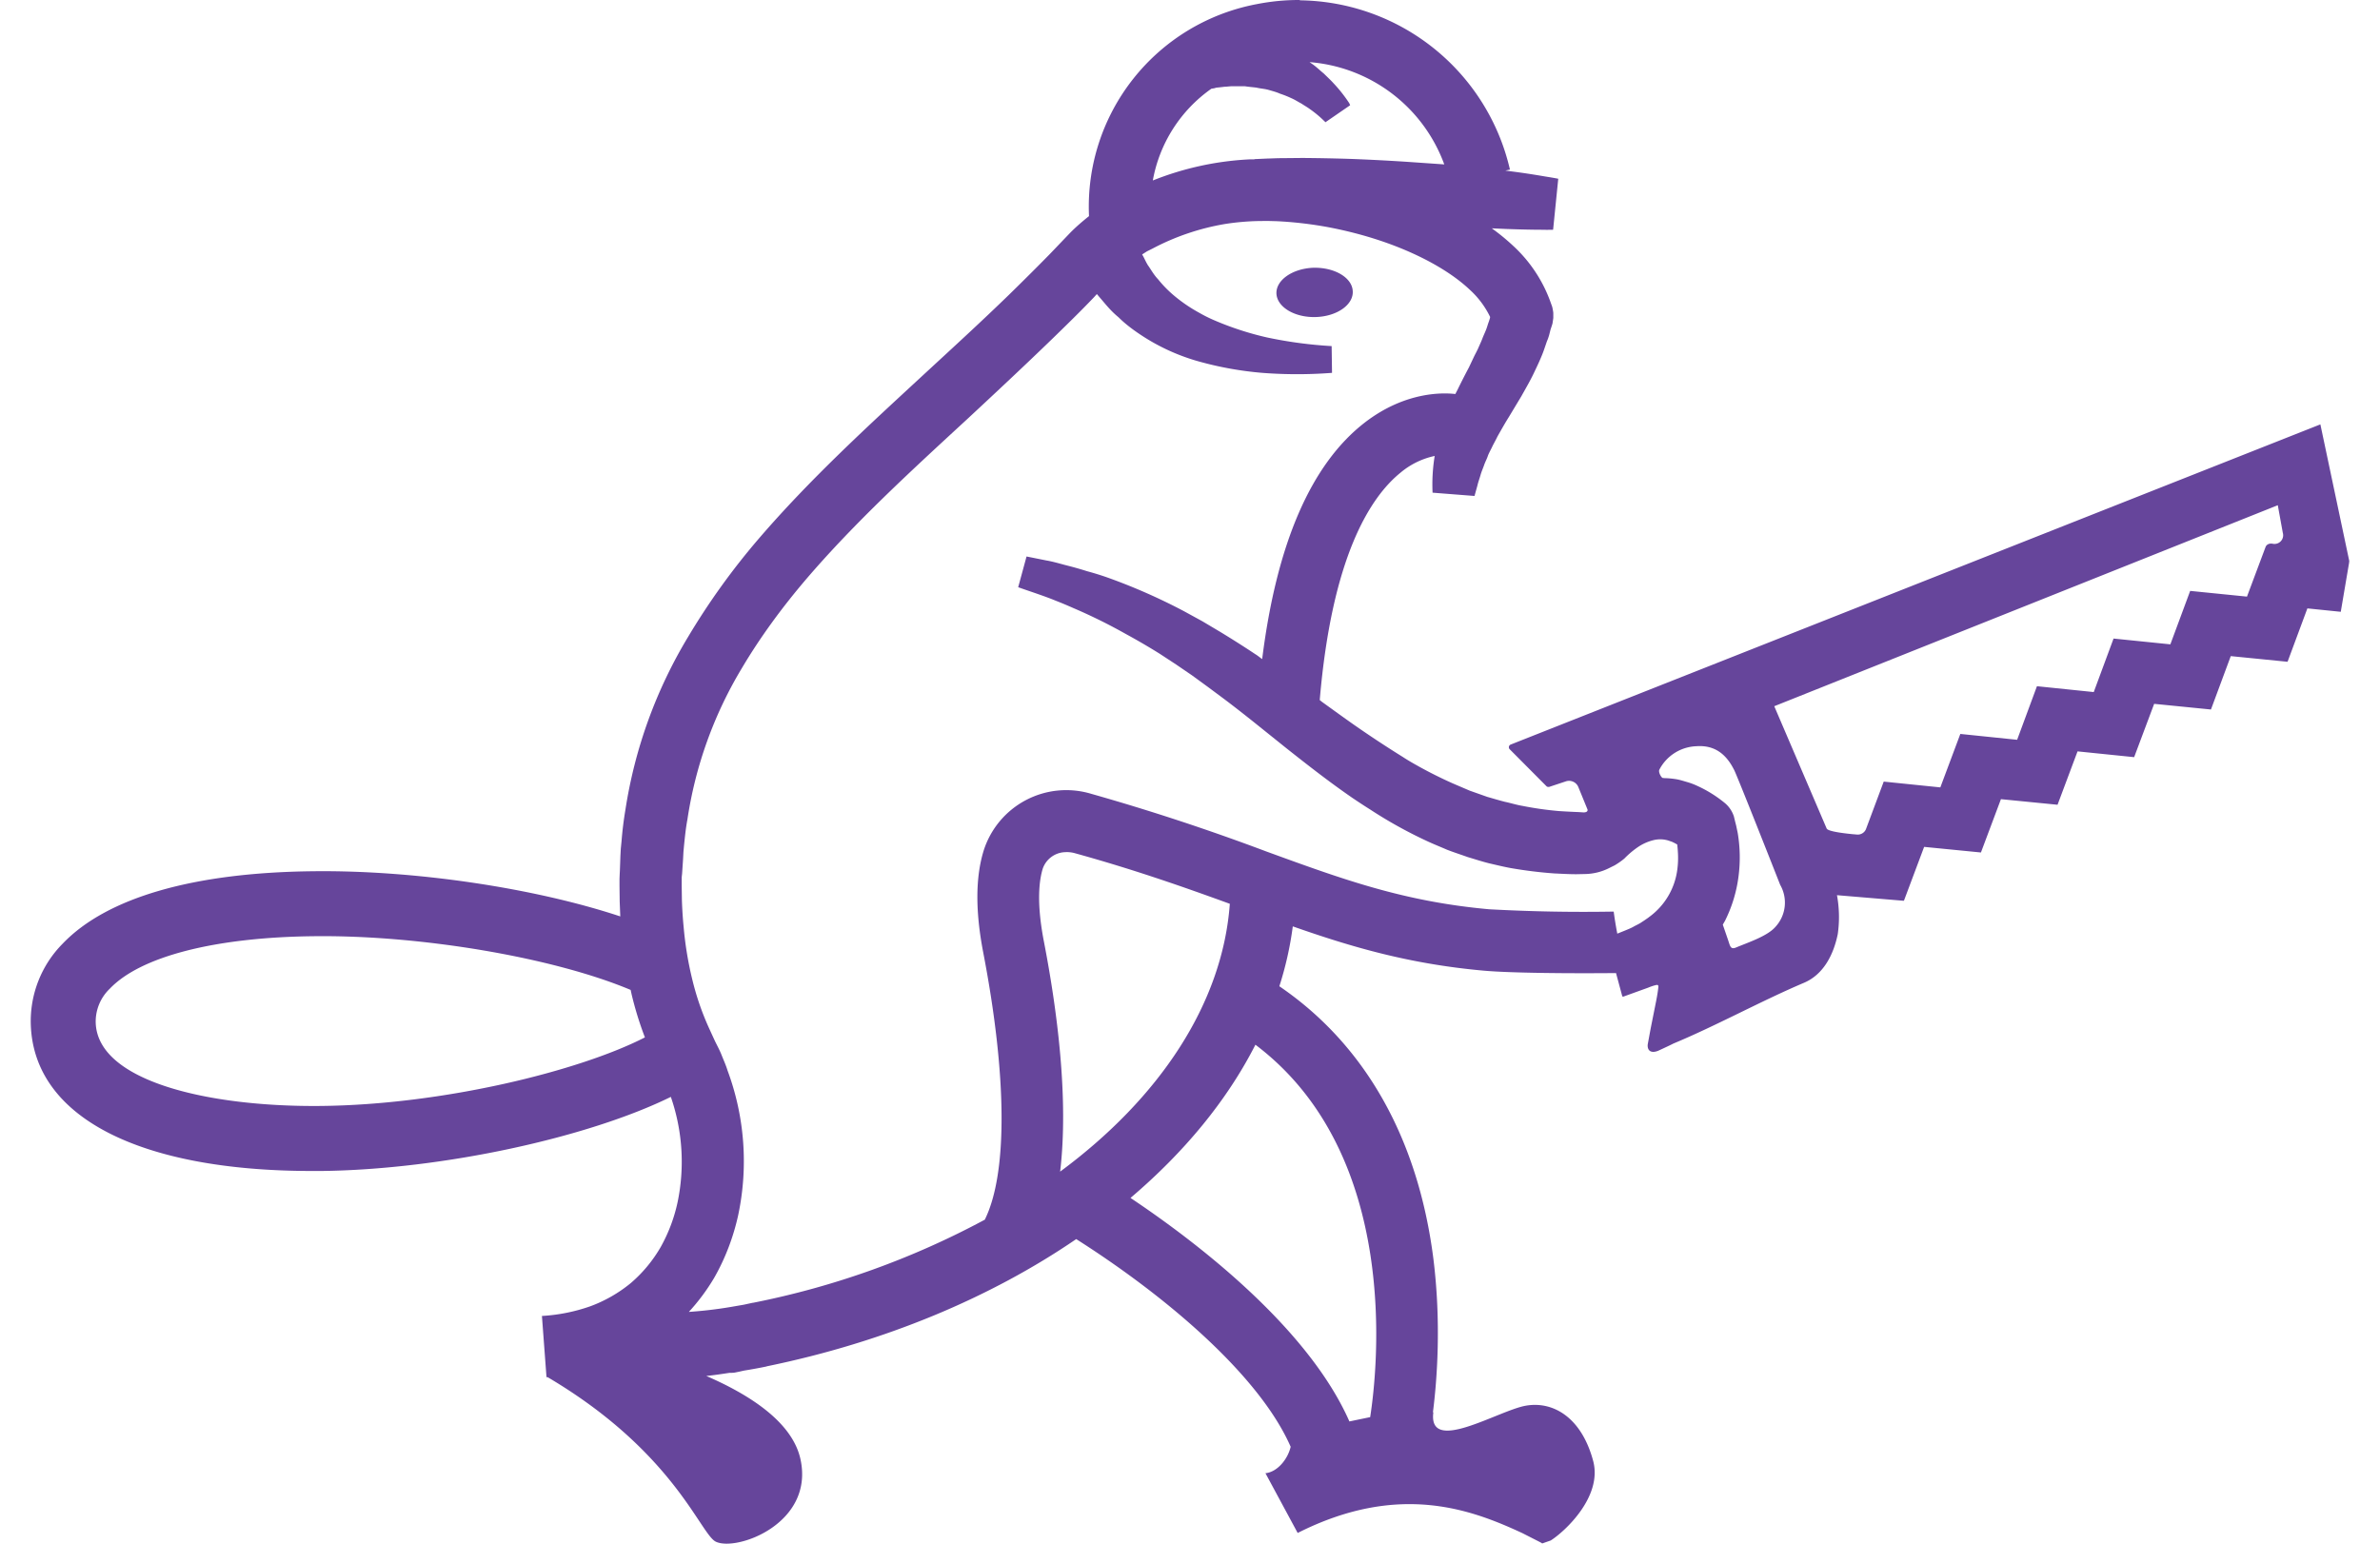 <svg fill="#66459B" role="img" viewBox="0 0 37 24" xmlns="http://www.w3.org/2000/svg"><title>Amazon Lumberyard</title><path d="M20.206 0a3.379 3.379 0 0 0-0.662 0.063 3.204 3.204 0 0 0-2.614 3.297c-0.105 0.084-0.209 0.173-0.3 0.267l-0.315 0.329c-0.206 0.21-0.415 0.418-0.627 0.625-0.424 0.412-0.862 0.813-1.302 1.219-0.877 0.811-1.781 1.634-2.591 2.576a10.964 10.964 0 0 0-1.096 1.523 7.359 7.359 0 0 0-0.976 2.69 5.602 5.602 0 0 0-0.06 0.486l-0.012 0.121-0.006 0.111-0.008 0.225-0.003 0.057-0.003 0.074v0.117l0.003 0.24 0.009 0.228c-1.328-0.44-3.189-0.722-4.782-0.702-1.855 0.02-3.202 0.41-3.887 1.126a1.712 1.712 0 0 0-0.495 1.265c0.051 1.427 1.678 2.269 4.373 2.269h0.15c1.888-0.023 4.148-0.523 5.427-1.152a3.086 3.086 0 0 1 0.105 1.637 2.496 2.496 0 0 1-0.263 0.698 2.157 2.157 0 0 1-0.466 0.561 2.178 2.178 0 0 1-0.629 0.36 2.733 2.733 0 0 1-0.751 0.15l0.071 0.952h0.018c1.961 1.158 2.371 2.436 2.613 2.557 0.323 0.158 1.536-0.282 1.317-1.283-0.129-0.589-0.819-1.014-1.464-1.293 0.12-0.012 0.24-0.03 0.357-0.048a0.799 0.799 0 0 0 0.077-0.003l0.075-0.015 0.075-0.017a8.11 8.11 0 0 0 0.351-0.064l0.006-0.003c1.84-0.378 3.484-1.071 4.81-1.978 1.361 0.864 2.839 2.1 3.334 3.229-0.045 0.194-0.207 0.392-0.392 0.411l0.501 0.929c1.583-0.799 2.717-0.357 3.494 0.003l0.267 0.136c0.041 0.023 0.005 0 0.041 0.024l0.132-0.046c0.225-0.143 0.804-0.682 0.661-1.232-0.18-0.68-0.623-0.94-1.052-0.863-0.43 0.078-1.517 0.76-1.434 0.105l-0.006-0.005c0.063-0.496 0.132-1.385 0.006-2.391-0.24-1.873-1.065-3.325-2.394-4.231a5.272 5.272 0 0 0 0.209-0.931c0.922 0.324 1.813 0.584 2.963 0.688 0.415 0.038 1.355 0.045 2.062 0.038l0.096 0.356a0.015 0.015 0 0 0 0.021 0.009l0.385-0.139a0.772 0.772 0 0 1 0.105-0.036c0.033-0.009 0.051-0.009 0.052 0.018-0.006 0.075-0.026 0.18-0.034 0.221l-0.086 0.431-0.046 0.249c-0.009 0.093 0.047 0.144 0.16 0.1 0.099-0.045 0.23-0.107 0.236-0.112 0.658-0.273 1.371-0.665 2.029-0.944 0.315-0.132 0.466-0.451 0.529-0.757a1.877 1.877 0 0 0-0.012-0.607l1.038 0.087 0.006-0.009 0.311-0.829 0.883 0.087 0.311-0.829 0.88 0.087 0.311-0.83 0.88 0.09 0.311-0.829 0.883 0.088 0.308-0.83 0.883 0.088 0.308-0.83 0.519 0.053 0.129-0.76 0.003-0.03-0.449-2.124-12.59 4.979a0.045 0.045 0 0 0-0.015 0.07l0.572 0.575c0.011 0.012 0.026 0.015 0.045 0.012l0.256-0.085a0.156 0.156 0 0 1 0.195 0.085l0.144 0.352s0.015 0.045-0.062 0.045l-0.076-0.005a10.566 10.566 0 0 1-0.308-0.016 5.159 5.159 0 0 1-0.563-0.08c-0.093-0.015-0.185-0.045-0.277-0.064-0.09-0.023-0.183-0.051-0.274-0.077l-0.271-0.096-0.264-0.113a6.748 6.748 0 0 1-0.52-0.259c-0.086-0.048-0.17-0.095-0.255-0.151a16.995 16.995 0 0 1-0.756-0.498c-0.167-0.117-0.336-0.24-0.504-0.361l-0.033-0.027c0.189-2.227 0.784-3.151 1.252-3.532a1.22 1.22 0 0 1 0.535-0.263 2.751 2.751 0 0 0-0.033 0.571l0.652 0.051 0.046-0.165c0.012-0.054 0.032-0.105 0.047-0.158 0.015-0.054 0.038-0.105 0.056-0.156 0.017-0.051 0.045-0.099 0.061-0.151 0.02-0.05 0.048-0.096 0.071-0.148 0.023-0.045 0.053-0.098 0.076-0.147 0.056-0.098 0.113-0.201 0.176-0.301l0.195-0.324c0.063-0.113 0.129-0.225 0.189-0.349 0.03-0.063 0.06-0.125 0.089-0.19 0.029-0.066 0.056-0.128 0.081-0.203l0.036-0.105 0.021-0.053 0.015-0.046 0.023-0.091 0.015-0.045 0.003-0.009 0.012-0.039 0.007-0.045 0.006-0.042v-0.06c0-0.023 0-0.03-0.009-0.075a0.351 0.351 0 0 0-0.01-0.045l-0.015-0.041a2.2 2.2 0 0 0-0.601-0.911 3.319 3.319 0 0 0-0.321-0.262l0.225 0.01c0.219 0.008 0.401 0.012 0.529 0.012 0.128 0.003 0.2 0 0.199 0l0.08-0.793s-0.075-0.015-0.203-0.035a11.892 11.892 0 0 0-0.53-0.08l-0.09-0.012 0.072-0.015a3.394 3.394 0 0 0-3.265-2.632z m0.153 0.966a2.433 2.433 0 0 1 2.094 1.59l-0.578-0.04a31.145 31.145 0 0 0-0.869-0.045 29.921 29.921 0 0 0-0.763-0.015l-0.31 0.003c-0.093 0-0.162 0.005-0.229 0.006l-0.202 0.009v0.003c-0.039 0-0.078 0-0.118 0.003a4.674 4.674 0 0 0-1.462 0.326 2.223 2.223 0 0 1 0.911-1.427c0.021-0.003 0.044-0.005 0.071-0.015 0.038-0.005 0.081-0.008 0.129-0.015 0.045 0 0.095-0.011 0.15-0.008h0.17c0.059 0.009 0.119 0.014 0.179 0.021 0.06 0.015 0.126 0.018 0.187 0.035 0.06 0.018 0.123 0.033 0.182 0.06a1.502 1.502 0 0 1 0.173 0.069c0.057 0.024 0.105 0.057 0.156 0.083 0.045 0.03 0.096 0.059 0.135 0.088a1.712 1.712 0 0 1 0.225 0.188 0.051 0.051 0 0 1 0.015 0.016l0.385-0.265-0.015-0.033a2.238 2.238 0 0 0-0.246-0.311c-0.045-0.05-0.095-0.095-0.148-0.148-0.056-0.045-0.11-0.099-0.175-0.145z m-0.725 2.47h0.1l0.111 0.003c0.264 0.012 0.548 0.045 0.819 0.096 0.545 0.105 1.083 0.279 1.557 0.532 0.234 0.126 0.455 0.273 0.631 0.44a1.382 1.382 0 0 1 0.314 0.421l-0.003 0.019-0.015 0.047-0.012 0.033-0.022 0.069c-0.015 0.045-0.041 0.099-0.062 0.15-0.018 0.05-0.042 0.101-0.065 0.153-0.021 0.051-0.051 0.102-0.076 0.155l-0.075 0.159a10.105 10.105 0 0 0-0.172 0.337l-0.039 0.076c-0.155-0.018-0.76-0.057-1.411 0.446-0.832 0.646-1.367 1.877-1.592 3.675-0.038-0.026-0.069-0.054-0.105-0.075a15.545 15.545 0 0 0-0.546-0.347l-0.279-0.166-0.287-0.157a9.106 9.106 0 0 0-1.194-0.525 4.401 4.401 0 0 0-0.311-0.096 5.263 5.263 0 0 0-0.317-0.09c-0.105-0.027-0.213-0.06-0.315-0.077l-0.309-0.062-0.13 0.478c0.2 0.071 0.403 0.135 0.585 0.21 0.09 0.035 0.185 0.075 0.277 0.116a8.361 8.361 0 0 1 0.813 0.402 10.063 10.063 0 0 1 0.523 0.305l0.255 0.167 0.249 0.17 0.247 0.18 0.246 0.183c0.164 0.123 0.324 0.249 0.487 0.379l0.486 0.39c0.33 0.261 0.668 0.526 1.03 0.775 0.089 0.06 0.18 0.12 0.274 0.179a6.945 6.945 0 0 0 0.88 0.489c0.102 0.048 0.209 0.09 0.314 0.136 0.105 0.041 0.213 0.075 0.321 0.114 0.111 0.033 0.221 0.069 0.332 0.097 0.113 0.026 0.222 0.053 0.335 0.074 0.225 0.039 0.455 0.068 0.683 0.084 0.113 0.005 0.225 0.012 0.341 0.012l0.14-0.003a0.861 0.861 0 0 0 0.372-0.094l0.083-0.041s0.078-0.045 0.15-0.105a1.398 1.398 0 0 1 0.196-0.168 0.749 0.749 0 0 1 0.267-0.121 0.436 0.436 0 0 1 0.233 0.012c0.02 0.009 0.038 0.011 0.058 0.022a0.562 0.562 0 0 1 0.059 0.031l0.009 0.003a1.352 1.352 0 0 1 0.01 0.11 1.367 1.367 0 0 1-0.007 0.272 1.081 1.081 0 0 1-0.443 0.75l-0.003 0.003a2.365 2.365 0 0 1-0.113 0.077c-0.039 0.027-0.081 0.044-0.123 0.068-0.042 0.024-0.09 0.042-0.135 0.061l-0.117 0.047a5.527 5.527 0 0 1-0.056-0.343 26.785 26.785 0 0 1-1.937-0.036c-1.332-0.12-2.277-0.466-3.47-0.901a34.323 34.323 0 0 0-2.712-0.893 1.347 1.347 0 0 0-1.676 0.883c-0.128 0.415-0.129 0.943-0.008 1.575 0.372 1.925 0.383 3.441 0.026 4.162a12.871 12.871 0 0 1-3.602 1.292h-0.006l-0.138 0.03-0.197 0.034a6.533 6.533 0 0 1-0.658 0.078 3.169 3.169 0 0 0 0.391-0.525c0.174-0.303 0.3-0.635 0.375-0.974a4.051 4.051 0 0 0-0.165-2.256c-0.024-0.08-0.06-0.158-0.09-0.234-0.03-0.078-0.072-0.153-0.108-0.228l-0.093-0.203a4.208 4.208 0 0 1-0.258-0.754 5.396 5.396 0 0 1-0.133-0.811 6.503 6.503 0 0 1-0.027-0.417l-0.003-0.211v-0.145l0.006-0.056 0.015-0.225 0.006-0.113 0.009-0.099c0.014-0.135 0.027-0.27 0.053-0.407a6.388 6.388 0 0 1 0.844-2.347c0.287-0.485 0.626-0.946 1-1.385 0.752-0.879 1.628-1.682 2.508-2.493 0.44-0.409 0.88-0.82 1.318-1.244 0.216-0.21 0.437-0.425 0.648-0.646l0.047-0.052 0.051 0.06c0.078 0.089 0.159 0.197 0.285 0.3 0.11 0.11 0.252 0.216 0.412 0.317a3.181 3.181 0 0 0 0.845 0.373 5.317 5.317 0 0 0 0.977 0.175 7.08 7.08 0 0 0 1.086 0l-0.006-0.416a6.646 6.646 0 0 1-1.007-0.135 4.725 4.725 0 0 1-0.826-0.27 2.208 2.208 0 0 1-0.227-0.114 2.377 2.377 0 0 1-0.378-0.256 1.804 1.804 0 0 1-0.258-0.261c-0.074-0.078-0.116-0.161-0.161-0.222-0.039-0.065-0.06-0.12-0.083-0.156 0-0.005-0.005-0.006-0.006-0.011l0.075-0.048 0.088-0.044a3.741 3.741 0 0 1 1.123-0.381 3.815 3.815 0 0 1 0.592-0.047z m0.781 0.727c-0.326 0.014-0.583 0.195-0.571 0.406 0.014 0.21 0.29 0.372 0.617 0.36 0.33-0.012 0.584-0.195 0.569-0.405-0.011-0.209-0.285-0.369-0.612-0.361zM35.411 7.855l0.078 0.429a0.135 0.135 0 0 1-0.158 0.17c-0.048-0.009-0.095 0.008-0.111 0.053l-0.288 0.769-0.883-0.089-0.308 0.831-0.883-0.09-0.308 0.832-0.883-0.091-0.308 0.833-0.883-0.091-0.311 0.831-0.88-0.09-0.275 0.736a0.138 0.138 0 0 1-0.144 0.087l-0.071-0.006c-0.054-0.006-0.381-0.036-0.398-0.089l-0.814-1.9z m-9.038 3.747c0.276-0.02 0.458 0.116 0.582 0.361 0.02 0.015 0.731 1.822 0.72 1.794a0.556 0.556 0 0 1-0.075 0.655c-0.125 0.143-0.421 0.24-0.603 0.316-0.098 0.044-0.099-0.02-0.135-0.122l-0.079-0.23 0.036-0.063a2.148 2.148 0 0 0 0.207-0.676 2.29 2.29 0 0 0-0.011-0.686l-0.024-0.114-0.015-0.059-0.018-0.073v-0.003a0.452 0.452 0 0 0-0.151-0.223 1.937 1.937 0 0 0-0.415-0.258 1.075 1.075 0 0 0-0.164-0.062c-0.059-0.017-0.116-0.036-0.175-0.045a1.305 1.305 0 0 0-0.176-0.016l-0.03-0.003c-0.024-0.011-0.069-0.092-0.05-0.129a0.676 0.676 0 0 1 0.576-0.364z m-9.829 1.648a0.381 0.381 0 0 1 0.003 0 0.457 0.457 0 0 1 0.162 0.015c0.954 0.264 1.727 0.539 2.41 0.787-0.113 1.55-1.089 3.019-2.638 4.164 0.134-1.122-0.042-2.495-0.255-3.592-0.114-0.596-0.071-0.937-0.015-1.119a0.381 0.381 0 0 1 0.333-0.255z m-11.671 1.306c1.681-0.021 3.746 0.336 4.931 0.835l0.015 0.068a5.32 5.32 0 0 0 0.207 0.67c-1.02 0.523-3.139 1.047-5.036 1.066-1.723 0.018-3.469-0.375-3.502-1.291a0.706 0.706 0 0 1 0.219-0.532c0.478-0.502 1.636-0.799 3.166-0.816z m14.644 1.687c2.274 1.715 1.897 5.063 1.784 5.79l-0.323 0.067c-0.646-1.467-2.388-2.797-3.403-3.475 0.838-0.712 1.502-1.517 1.942-2.382z"/></svg>